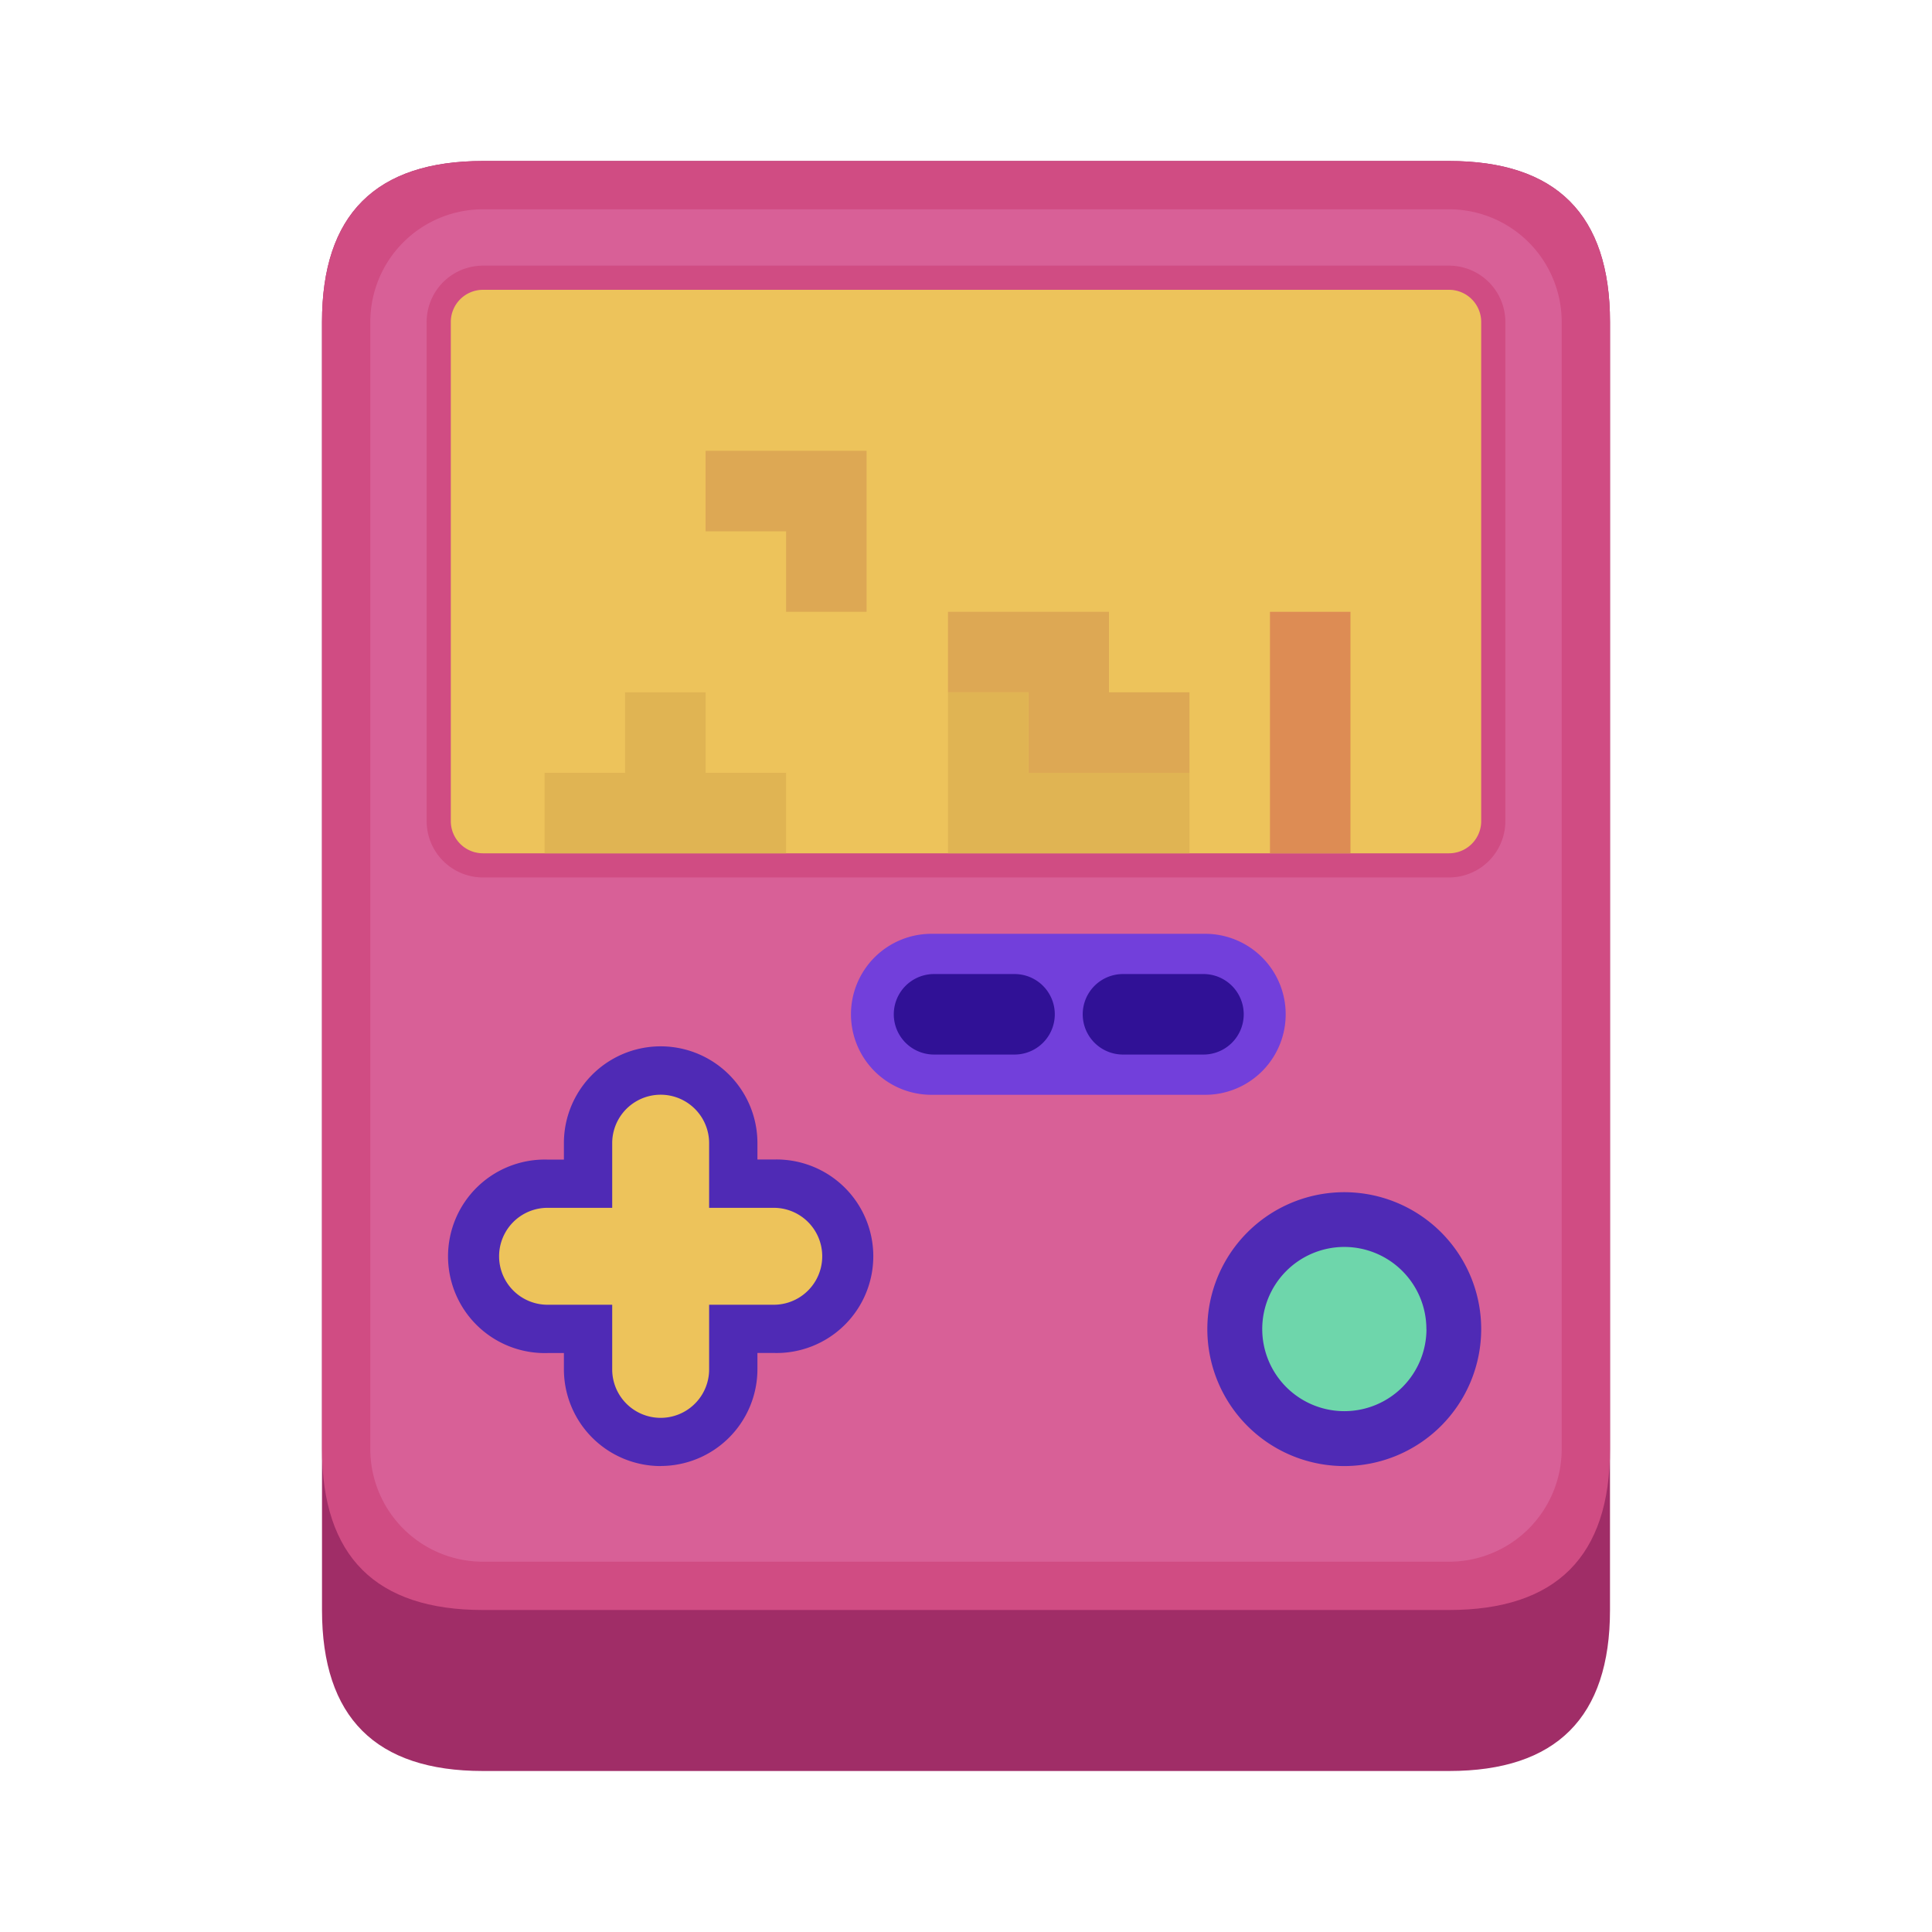 <?xml version="1.0" standalone="no"?><!DOCTYPE svg PUBLIC "-//W3C//DTD SVG 1.1//EN" "http://www.w3.org/Graphics/SVG/1.1/DTD/svg11.dtd"><svg class="icon" width="200px" height="200.00px" viewBox="0 0 1024 1024" version="1.1" xmlns="http://www.w3.org/2000/svg"><path d="M170.667 85.333m85.333 0l512 0q85.333 0 85.333 85.333l0 682.667q0 85.333-85.333 85.333l-512 0q-85.333 0-85.333-85.333l0-682.667q0-85.333 85.333-85.333Z" fill="#A02D67" /><path d="M170.667 85.333m85.333 0l512 0q85.333 0 85.333 85.333l0 597.333q0 85.333-85.333 85.333l-512 0q-85.333 0-85.333-85.333l0-597.333q0-85.333 85.333-85.333Z" fill="#D04C83" /><path d="M256 110.933h512A59.733 59.733 0 0 1 827.733 170.667v597.333a59.733 59.733 0 0 1-59.733 59.733H256A59.733 59.733 0 0 1 196.267 768V170.667A59.733 59.733 0 0 1 256 110.933z" fill="#D86097" /><path d="M256 140.8h512a29.867 29.867 0 0 1 29.867 29.867v264.533a29.867 29.867 0 0 1-29.867 29.867H256a29.867 29.867 0 0 1-29.867-29.867V170.667a29.867 29.867 0 0 1 29.867-29.867z" fill="#D04C83" /><path d="M256 153.6h512a17.067 17.067 0 0 1 17.067 17.067v264.533a17.067 17.067 0 0 1-17.067 17.067H256a17.067 17.067 0 0 1-17.067-17.067V170.667a17.067 17.067 0 0 1 17.067-17.067z" fill="#EDC35B" /><path d="M350.165 777.045a51.328 51.328 0 0 1-51.285-51.2v-8.704h-8.661a51.285 51.285 0 1 1 0-102.528h8.661V605.867a51.285 51.285 0 0 1 102.571 0v8.704h8.661a51.285 51.285 0 1 1 0 102.528h-8.661v8.661a51.328 51.328 0 0 1-51.285 51.243z" fill="#4F2AB5" /><path d="M410.112 640.171h-34.261v-34.261a25.685 25.685 0 0 0-51.371 0v34.261h-34.261a25.685 25.685 0 1 0 0 51.371h34.261v34.261a25.685 25.685 0 0 0 51.371 0v-34.261h34.261a25.685 25.685 0 0 0 0-51.371z" fill="#EDC35B" /><path d="M712.491 777.045a72.576 72.576 0 1 1 72.576-72.533 72.661 72.661 0 0 1-72.576 72.533z" fill="#4F2AB5" /><path d="M756.053 704.469a43.52 43.52 0 1 1-43.563-43.563 43.52 43.52 0 0 1 43.52 43.563z" fill="#6ED6AB" /><path d="M638.976 580.267h-145.067a42.667 42.667 0 1 1 0-85.333h145.067a42.667 42.667 0 0 1 0 85.333z" fill="#723FDB" /><path d="M537.728 558.933h-42.667a21.333 21.333 0 1 1 0-42.667h42.667a21.333 21.333 0 0 1 0 42.667zM637.867 558.933h-42.667a21.333 21.333 0 0 1 0-42.667h42.667a21.333 21.333 0 0 1 0 42.667z" fill="#301196" /><path d="M288.64 409.6h128v42.667h-128zM331.307 366.933h42.667v42.667h-42.667z" fill="#E0B453" /><path d="M416.64 238.933h42.667v85.333h-42.667zM373.973 238.933h42.667v42.667h-42.667z" fill="#DDA854" /><path d="M673.109 324.267h42.667v128h-42.667z" fill="#DD8C54" /><path d="M545.109 366.933h85.333v42.667h-85.333zM502.443 324.267h85.333v42.667h-85.333z" fill="#DDA854" /><path d="M502.443 409.6h128v42.667h-128zM502.443 366.933h42.667v42.667h-42.667z" fill="#E0B453" /></svg>